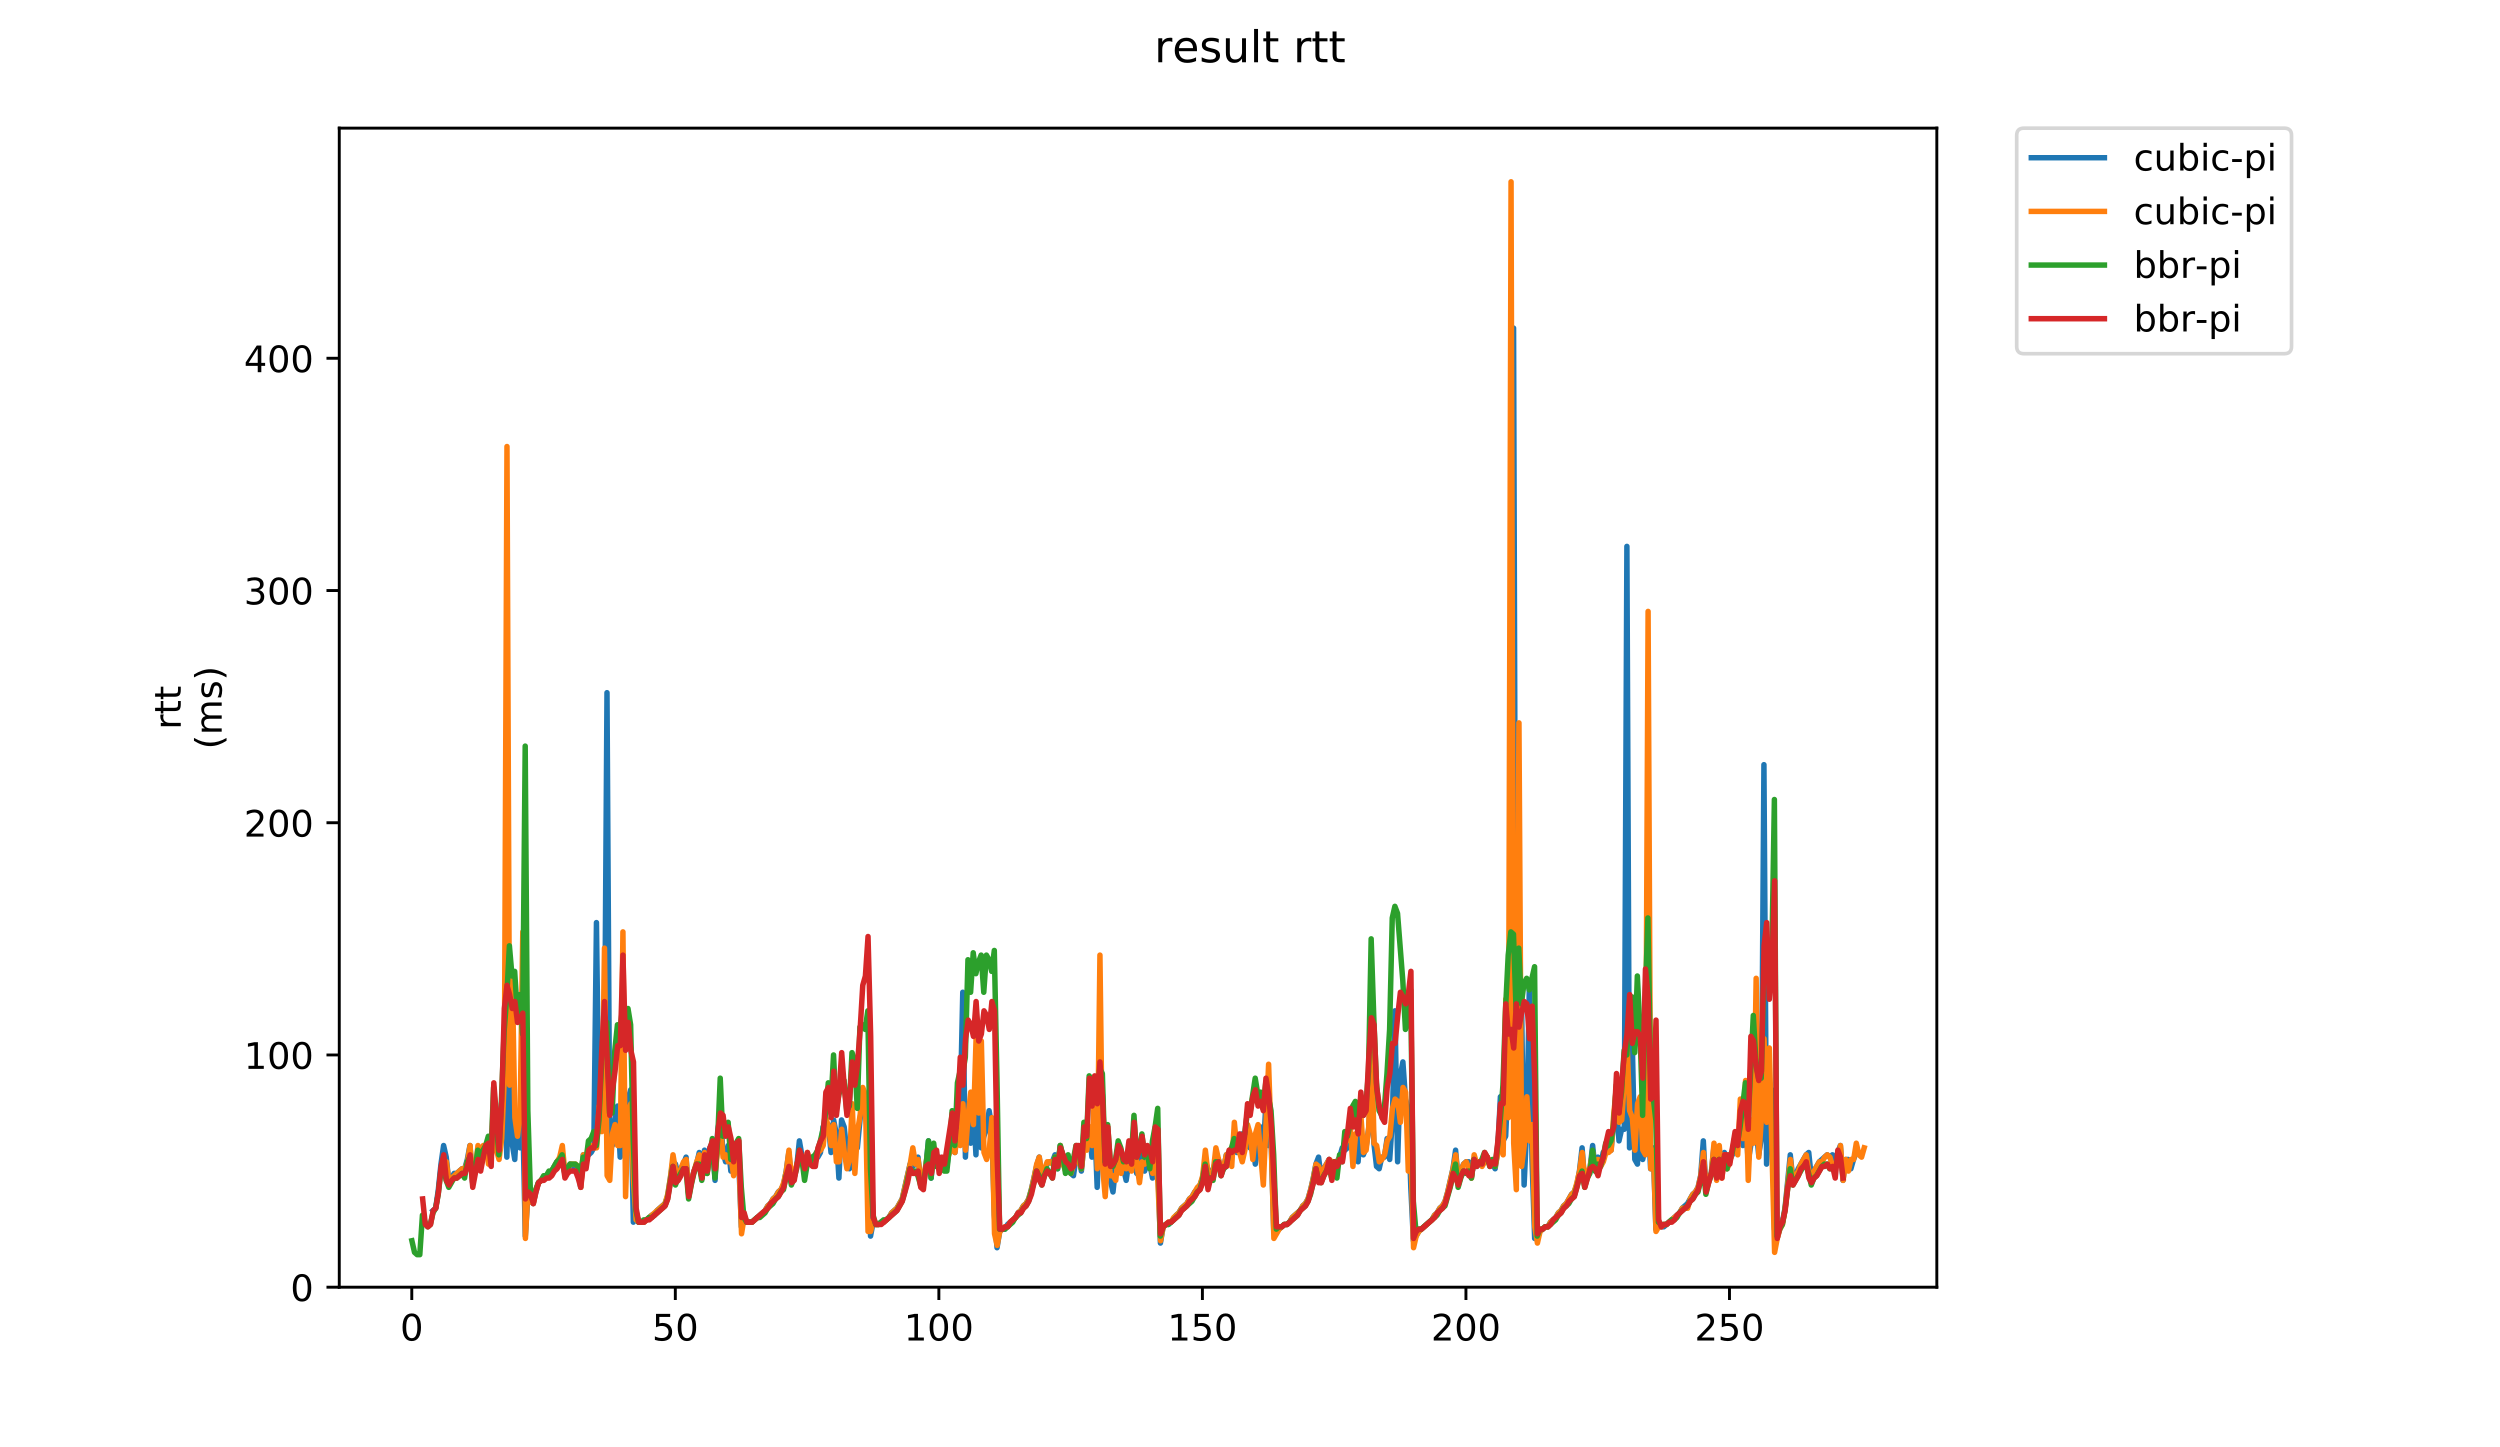 <?xml version="1.0" encoding="utf-8" standalone="no"?>
<!DOCTYPE svg PUBLIC "-//W3C//DTD SVG 1.1//EN"
  "http://www.w3.org/Graphics/SVG/1.1/DTD/svg11.dtd">
<!-- Created with matplotlib (https://matplotlib.org/) -->
<svg height="396pt" version="1.1" viewBox="0 0 684 396" width="684pt" xmlns="http://www.w3.org/2000/svg" xmlns:xlink="http://www.w3.org/1999/xlink">
 <defs>
  <style type="text/css">
*{stroke-linecap:butt;stroke-linejoin:round;}
  </style>
 </defs>
 <g id="figure_1">
  <g id="patch_1">
   <path d="M 0 396 
L 684 396 
L 684 0 
L 0 0 
z
" style="fill:#ffffff;"/>
  </g>
  <g id="axes_1">
   <g id="patch_2">
    <path d="M 92.824 352.174 
L 529.913 352.174 
L 529.913 35.062 
L 92.824 35.062 
z
" style="fill:#ffffff;"/>
   </g>
   <g id="matplotlib.axis_1">
    <g id="xtick_1">
     <g id="line2d_1">
      <defs>
       <path d="M 0 0 
L 0 3.5 
" id="m99f1d171c6" style="stroke:#000000;stroke-width:0.8;"/>
      </defs>
      <g>
       <use style="stroke:#000000;stroke-width:0.8;" x="112.664" xlink:href="#m99f1d171c6" y="352.174"/>
      </g>
     </g>
     <g id="text_1">
      <!-- 0 -->
      <defs>
       <path d="M 31.781 66.406 
Q 24.172 66.406 20.328 58.906 
Q 16.5 51.422 16.5 36.375 
Q 16.5 21.391 20.328 13.891 
Q 24.172 6.391 31.781 6.391 
Q 39.453 6.391 43.281 13.891 
Q 47.125 21.391 47.125 36.375 
Q 47.125 51.422 43.281 58.906 
Q 39.453 66.406 31.781 66.406 
z
M 31.781 74.219 
Q 44.047 74.219 50.516 64.516 
Q 56.984 54.828 56.984 36.375 
Q 56.984 17.969 50.516 8.266 
Q 44.047 -1.422 31.781 -1.422 
Q 19.531 -1.422 13.062 8.266 
Q 6.594 17.969 6.594 36.375 
Q 6.594 54.828 13.062 64.516 
Q 19.531 74.219 31.781 74.219 
z
" id="DejaVuSans-48"/>
      </defs>
      <g transform="translate(109.483 366.773)scale(0.1 -0.1)">
       <use xlink:href="#DejaVuSans-48"/>
      </g>
     </g>
    </g>
    <g id="xtick_2">
     <g id="line2d_2">
      <g>
       <use style="stroke:#000000;stroke-width:0.8;" x="184.768" xlink:href="#m99f1d171c6" y="352.174"/>
      </g>
     </g>
     <g id="text_2">
      <!-- 50 -->
      <defs>
       <path d="M 10.797 72.906 
L 49.516 72.906 
L 49.516 64.594 
L 19.828 64.594 
L 19.828 46.734 
Q 21.969 47.469 24.109 47.828 
Q 26.266 48.188 28.422 48.188 
Q 40.625 48.188 47.75 41.5 
Q 54.891 34.812 54.891 23.391 
Q 54.891 11.625 47.562 5.094 
Q 40.234 -1.422 26.906 -1.422 
Q 22.312 -1.422 17.547 -0.641 
Q 12.797 0.141 7.719 1.703 
L 7.719 11.625 
Q 12.109 9.234 16.797 8.062 
Q 21.484 6.891 26.703 6.891 
Q 35.156 6.891 40.078 11.328 
Q 45.016 15.766 45.016 23.391 
Q 45.016 31 40.078 35.438 
Q 35.156 39.891 26.703 39.891 
Q 22.75 39.891 18.812 39.016 
Q 14.891 38.141 10.797 36.281 
z
" id="DejaVuSans-53"/>
      </defs>
      <g transform="translate(178.406 366.773)scale(0.1 -0.1)">
       <use xlink:href="#DejaVuSans-53"/>
       <use x="63.623" xlink:href="#DejaVuSans-48"/>
      </g>
     </g>
    </g>
    <g id="xtick_3">
     <g id="line2d_3">
      <g>
       <use style="stroke:#000000;stroke-width:0.8;" x="256.873" xlink:href="#m99f1d171c6" y="352.174"/>
      </g>
     </g>
     <g id="text_3">
      <!-- 100 -->
      <defs>
       <path d="M 12.406 8.297 
L 28.516 8.297 
L 28.516 63.922 
L 10.984 60.406 
L 10.984 69.391 
L 28.422 72.906 
L 38.281 72.906 
L 38.281 8.297 
L 54.391 8.297 
L 54.391 0 
L 12.406 0 
z
" id="DejaVuSans-49"/>
      </defs>
      <g transform="translate(247.329 366.773)scale(0.1 -0.1)">
       <use xlink:href="#DejaVuSans-49"/>
       <use x="63.623" xlink:href="#DejaVuSans-48"/>
       <use x="127.246" xlink:href="#DejaVuSans-48"/>
      </g>
     </g>
    </g>
    <g id="xtick_4">
     <g id="line2d_4">
      <g>
       <use style="stroke:#000000;stroke-width:0.8;" x="328.977" xlink:href="#m99f1d171c6" y="352.174"/>
      </g>
     </g>
     <g id="text_4">
      <!-- 150 -->
      <g transform="translate(319.433 366.773)scale(0.1 -0.1)">
       <use xlink:href="#DejaVuSans-49"/>
       <use x="63.623" xlink:href="#DejaVuSans-53"/>
       <use x="127.246" xlink:href="#DejaVuSans-48"/>
      </g>
     </g>
    </g>
    <g id="xtick_5">
     <g id="line2d_5">
      <g>
       <use style="stroke:#000000;stroke-width:0.8;" x="401.081" xlink:href="#m99f1d171c6" y="352.174"/>
      </g>
     </g>
     <g id="text_5">
      <!-- 200 -->
      <defs>
       <path d="M 19.188 8.297 
L 53.609 8.297 
L 53.609 0 
L 7.328 0 
L 7.328 8.297 
Q 12.938 14.109 22.625 23.891 
Q 32.328 33.688 34.812 36.531 
Q 39.547 41.844 41.422 45.531 
Q 43.312 49.219 43.312 52.781 
Q 43.312 58.594 39.234 62.25 
Q 35.156 65.922 28.609 65.922 
Q 23.969 65.922 18.812 64.312 
Q 13.672 62.703 7.812 59.422 
L 7.812 69.391 
Q 13.766 71.781 18.938 73 
Q 24.125 74.219 28.422 74.219 
Q 39.75 74.219 46.484 68.547 
Q 53.219 62.891 53.219 53.422 
Q 53.219 48.922 51.531 44.891 
Q 49.859 40.875 45.406 35.406 
Q 44.188 33.984 37.641 27.219 
Q 31.109 20.453 19.188 8.297 
z
" id="DejaVuSans-50"/>
      </defs>
      <g transform="translate(391.538 366.773)scale(0.1 -0.1)">
       <use xlink:href="#DejaVuSans-50"/>
       <use x="63.623" xlink:href="#DejaVuSans-48"/>
       <use x="127.246" xlink:href="#DejaVuSans-48"/>
      </g>
     </g>
    </g>
    <g id="xtick_6">
     <g id="line2d_6">
      <g>
       <use style="stroke:#000000;stroke-width:0.8;" x="473.186" xlink:href="#m99f1d171c6" y="352.174"/>
      </g>
     </g>
     <g id="text_6">
      <!-- 250 -->
      <g transform="translate(463.642 366.773)scale(0.1 -0.1)">
       <use xlink:href="#DejaVuSans-50"/>
       <use x="63.623" xlink:href="#DejaVuSans-53"/>
       <use x="127.246" xlink:href="#DejaVuSans-48"/>
      </g>
     </g>
    </g>
   </g>
   <g id="matplotlib.axis_2">
    <g id="ytick_1">
     <g id="line2d_7">
      <defs>
       <path d="M 0 0 
L -3.5 0 
" id="ma4095a35af" style="stroke:#000000;stroke-width:0.8;"/>
      </defs>
      <g>
       <use style="stroke:#000000;stroke-width:0.8;" x="92.824" xlink:href="#ma4095a35af" y="352.174"/>
      </g>
     </g>
     <g id="text_7">
      <!-- 0 -->
      <g transform="translate(79.461 355.973)scale(0.1 -0.1)">
       <use xlink:href="#DejaVuSans-48"/>
      </g>
     </g>
    </g>
    <g id="ytick_2">
     <g id="line2d_8">
      <g>
       <use style="stroke:#000000;stroke-width:0.8;" x="92.824" xlink:href="#ma4095a35af" y="288.637"/>
      </g>
     </g>
     <g id="text_8">
      <!-- 100 -->
      <g transform="translate(66.736 292.437)scale(0.1 -0.1)">
       <use xlink:href="#DejaVuSans-49"/>
       <use x="63.623" xlink:href="#DejaVuSans-48"/>
       <use x="127.246" xlink:href="#DejaVuSans-48"/>
      </g>
     </g>
    </g>
    <g id="ytick_3">
     <g id="line2d_9">
      <g>
       <use style="stroke:#000000;stroke-width:0.8;" x="92.824" xlink:href="#ma4095a35af" y="225.101"/>
      </g>
     </g>
     <g id="text_9">
      <!-- 200 -->
      <g transform="translate(66.736 228.9)scale(0.1 -0.1)">
       <use xlink:href="#DejaVuSans-50"/>
       <use x="63.623" xlink:href="#DejaVuSans-48"/>
       <use x="127.246" xlink:href="#DejaVuSans-48"/>
      </g>
     </g>
    </g>
    <g id="ytick_4">
     <g id="line2d_10">
      <g>
       <use style="stroke:#000000;stroke-width:0.8;" x="92.824" xlink:href="#ma4095a35af" y="161.564"/>
      </g>
     </g>
     <g id="text_10">
      <!-- 300 -->
      <defs>
       <path d="M 40.578 39.312 
Q 47.656 37.797 51.625 33 
Q 55.609 28.219 55.609 21.188 
Q 55.609 10.406 48.188 4.484 
Q 40.766 -1.422 27.094 -1.422 
Q 22.516 -1.422 17.656 -0.516 
Q 12.797 0.391 7.625 2.203 
L 7.625 11.719 
Q 11.719 9.328 16.594 8.109 
Q 21.484 6.891 26.812 6.891 
Q 36.078 6.891 40.938 10.547 
Q 45.797 14.203 45.797 21.188 
Q 45.797 27.641 41.281 31.266 
Q 36.766 34.906 28.719 34.906 
L 20.219 34.906 
L 20.219 43.016 
L 29.109 43.016 
Q 36.375 43.016 40.234 45.922 
Q 44.094 48.828 44.094 54.297 
Q 44.094 59.906 40.109 62.906 
Q 36.141 65.922 28.719 65.922 
Q 24.656 65.922 20.016 65.031 
Q 15.375 64.156 9.812 62.312 
L 9.812 71.094 
Q 15.438 72.656 20.344 73.438 
Q 25.25 74.219 29.594 74.219 
Q 40.828 74.219 47.359 69.109 
Q 53.906 64.016 53.906 55.328 
Q 53.906 49.266 50.438 45.094 
Q 46.969 40.922 40.578 39.312 
z
" id="DejaVuSans-51"/>
      </defs>
      <g transform="translate(66.736 165.363)scale(0.1 -0.1)">
       <use xlink:href="#DejaVuSans-51"/>
       <use x="63.623" xlink:href="#DejaVuSans-48"/>
       <use x="127.246" xlink:href="#DejaVuSans-48"/>
      </g>
     </g>
    </g>
    <g id="ytick_5">
     <g id="line2d_11">
      <g>
       <use style="stroke:#000000;stroke-width:0.8;" x="92.824" xlink:href="#ma4095a35af" y="98.027"/>
      </g>
     </g>
     <g id="text_11">
      <!-- 400 -->
      <defs>
       <path d="M 37.797 64.312 
L 12.891 25.391 
L 37.797 25.391 
z
M 35.203 72.906 
L 47.609 72.906 
L 47.609 25.391 
L 58.016 25.391 
L 58.016 17.188 
L 47.609 17.188 
L 47.609 0 
L 37.797 0 
L 37.797 17.188 
L 4.891 17.188 
L 4.891 26.703 
z
" id="DejaVuSans-52"/>
      </defs>
      <g transform="translate(66.736 101.827)scale(0.1 -0.1)">
       <use xlink:href="#DejaVuSans-52"/>
       <use x="63.623" xlink:href="#DejaVuSans-48"/>
       <use x="127.246" xlink:href="#DejaVuSans-48"/>
      </g>
     </g>
    </g>
    <g id="text_12">
     <!-- rtt -->
     <defs>
      <path d="M 41.109 46.297 
Q 39.594 47.172 37.812 47.578 
Q 36.031 48 33.891 48 
Q 26.266 48 22.188 43.047 
Q 18.109 38.094 18.109 28.812 
L 18.109 0 
L 9.078 0 
L 9.078 54.688 
L 18.109 54.688 
L 18.109 46.188 
Q 20.953 51.172 25.484 53.578 
Q 30.031 56 36.531 56 
Q 37.453 56 38.578 55.875 
Q 39.703 55.766 41.062 55.516 
z
" id="DejaVuSans-114"/>
      <path d="M 18.312 70.219 
L 18.312 54.688 
L 36.812 54.688 
L 36.812 47.703 
L 18.312 47.703 
L 18.312 18.016 
Q 18.312 11.328 20.141 9.422 
Q 21.969 7.516 27.594 7.516 
L 36.812 7.516 
L 36.812 0 
L 27.594 0 
Q 17.188 0 13.234 3.875 
Q 9.281 7.766 9.281 18.016 
L 9.281 47.703 
L 2.688 47.703 
L 2.688 54.688 
L 9.281 54.688 
L 9.281 70.219 
z
" id="DejaVuSans-116"/>
     </defs>
     <g transform="translate(49.459 199.594)rotate(-90)scale(0.1 -0.1)">
      <use xlink:href="#DejaVuSans-114"/>
      <use x="41.113" xlink:href="#DejaVuSans-116"/>
      <use x="80.322" xlink:href="#DejaVuSans-116"/>
     </g>
     <!-- (ms) -->
     <defs>
      <path d="M 31 75.875 
Q 24.469 64.656 21.281 53.656 
Q 18.109 42.672 18.109 31.391 
Q 18.109 20.125 21.312 9.062 
Q 24.516 -2 31 -13.188 
L 23.188 -13.188 
Q 15.875 -1.703 12.234 9.375 
Q 8.594 20.453 8.594 31.391 
Q 8.594 42.281 12.203 53.312 
Q 15.828 64.359 23.188 75.875 
z
" id="DejaVuSans-40"/>
      <path d="M 52 44.188 
Q 55.375 50.25 60.062 53.125 
Q 64.75 56 71.094 56 
Q 79.641 56 84.281 50.016 
Q 88.922 44.047 88.922 33.016 
L 88.922 0 
L 79.891 0 
L 79.891 32.719 
Q 79.891 40.578 77.094 44.375 
Q 74.312 48.188 68.609 48.188 
Q 61.625 48.188 57.562 43.547 
Q 53.516 38.922 53.516 30.906 
L 53.516 0 
L 44.484 0 
L 44.484 32.719 
Q 44.484 40.625 41.703 44.406 
Q 38.922 48.188 33.109 48.188 
Q 26.219 48.188 22.156 43.531 
Q 18.109 38.875 18.109 30.906 
L 18.109 0 
L 9.078 0 
L 9.078 54.688 
L 18.109 54.688 
L 18.109 46.188 
Q 21.188 51.219 25.484 53.609 
Q 29.781 56 35.688 56 
Q 41.656 56 45.828 52.969 
Q 50 49.953 52 44.188 
z
" id="DejaVuSans-109"/>
      <path d="M 44.281 53.078 
L 44.281 44.578 
Q 40.484 46.531 36.375 47.5 
Q 32.281 48.484 27.875 48.484 
Q 21.188 48.484 17.844 46.438 
Q 14.5 44.391 14.5 40.281 
Q 14.5 37.156 16.891 35.375 
Q 19.281 33.594 26.516 31.984 
L 29.594 31.297 
Q 39.156 29.25 43.188 25.516 
Q 47.219 21.781 47.219 15.094 
Q 47.219 7.469 41.188 3.016 
Q 35.156 -1.422 24.609 -1.422 
Q 20.219 -1.422 15.453 -0.562 
Q 10.688 0.297 5.422 2 
L 5.422 11.281 
Q 10.406 8.688 15.234 7.391 
Q 20.062 6.109 24.812 6.109 
Q 31.156 6.109 34.562 8.281 
Q 37.984 10.453 37.984 14.406 
Q 37.984 18.062 35.516 20.016 
Q 33.062 21.969 24.703 23.781 
L 21.578 24.516 
Q 13.234 26.266 9.516 29.906 
Q 5.812 33.547 5.812 39.891 
Q 5.812 47.609 11.281 51.797 
Q 16.75 56 26.812 56 
Q 31.781 56 36.172 55.266 
Q 40.578 54.547 44.281 53.078 
z
" id="DejaVuSans-115"/>
      <path d="M 8.016 75.875 
L 15.828 75.875 
Q 23.141 64.359 26.781 53.312 
Q 30.422 42.281 30.422 31.391 
Q 30.422 20.453 26.781 9.375 
Q 23.141 -1.703 15.828 -13.188 
L 8.016 -13.188 
Q 14.5 -2 17.703 9.062 
Q 20.906 20.125 20.906 31.391 
Q 20.906 42.672 17.703 53.656 
Q 14.5 64.656 8.016 75.875 
z
" id="DejaVuSans-41"/>
     </defs>
     <g transform="translate(60.657 204.995)rotate(-90)scale(0.1 -0.1)">
      <use xlink:href="#DejaVuSans-40"/>
      <use x="39.014" xlink:href="#DejaVuSans-109"/>
      <use x="136.426" xlink:href="#DejaVuSans-115"/>
      <use x="188.525" xlink:href="#DejaVuSans-41"/>
     </g>
    </g>
   </g>
   <g id="line2d_12">
    <path clip-path="url(#pd8e4d38bea)" d="M 118.484 331.207 
L 119.205 330.572 
L 119.927 325.489 
L 120.648 318.5 
L 121.369 313.417 
L 122.09 316.594 
L 122.811 323.583 
L 124.253 321.041 
L 124.974 321.041 
L 126.416 319.77 
L 127.137 319.77 
L 127.858 317.229 
L 128.579 313.417 
L 129.3 323.583 
L 130.021 319.77 
L 130.742 316.594 
L 131.463 315.323 
L 132.905 314.052 
L 133.626 311.511 
L 134.347 314.688 
L 135.068 307.063 
L 135.789 314.688 
L 136.511 315.958 
L 137.232 301.98 
L 137.953 298.168 
L 138.674 316.594 
L 139.395 285.461 
L 140.116 312.781 
L 140.837 317.229 
L 141.558 304.522 
L 142.279 314.052 
L 143 303.886 
L 143.721 338.196 
L 144.442 326.759 
L 145.163 328.666 
L 145.884 329.301 
L 146.605 326.124 
L 147.326 323.583 
L 150.931 320.406 
L 152.373 317.864 
L 153.095 317.229 
L 153.816 315.958 
L 154.537 321.041 
L 155.979 318.5 
L 156.7 319.135 
L 158.142 319.135 
L 158.863 324.853 
L 159.584 315.958 
L 160.305 316.594 
L 161.747 315.323 
L 162.468 314.052 
L 163.189 252.422 
L 163.91 309.605 
L 165.352 297.533 
L 166.073 189.52 
L 166.794 308.969 
L 167.515 313.417 
L 168.236 306.428 
L 168.957 302.616 
L 169.678 316.594 
L 170.4 302.616 
L 171.121 305.157 
L 171.842 300.709 
L 172.563 298.168 
L 173.284 334.384 
L 174.005 331.842 
L 174.726 334.384 
L 176.168 334.384 
L 178.331 332.478 
L 179.052 332.478 
L 179.773 331.207 
L 181.936 329.301 
L 182.657 327.395 
L 184.099 317.864 
L 184.82 318.5 
L 185.541 321.677 
L 186.262 319.77 
L 186.984 318.5 
L 187.705 316.594 
L 188.426 326.759 
L 189.147 322.947 
L 189.868 320.406 
L 190.589 318.5 
L 191.31 315.323 
L 192.031 322.312 
L 192.752 314.688 
L 193.473 321.041 
L 194.194 314.052 
L 194.915 312.781 
L 195.636 322.947 
L 196.357 309.605 
L 197.078 304.522 
L 197.799 315.323 
L 198.52 317.864 
L 199.241 313.417 
L 199.962 320.406 
L 200.683 314.052 
L 201.404 316.594 
L 202.125 317.864 
L 202.846 335.655 
L 203.567 332.478 
L 204.289 334.384 
L 205.731 334.384 
L 209.336 331.207 
L 210.057 329.936 
L 210.778 329.301 
L 211.499 328.03 
L 212.22 327.395 
L 212.941 326.124 
L 213.662 325.489 
L 214.383 324.218 
L 215.104 320.406 
L 215.825 315.323 
L 216.546 322.947 
L 217.988 319.135 
L 218.709 312.146 
L 220.151 320.406 
L 220.873 318.5 
L 221.594 318.5 
L 222.315 316.594 
L 223.036 317.229 
L 223.757 316.594 
L 224.478 315.323 
L 225.199 308.334 
L 225.92 307.698 
L 226.641 307.698 
L 227.362 315.323 
L 228.083 306.428 
L 228.804 310.24 
L 229.525 322.312 
L 230.246 306.428 
L 230.967 308.334 
L 231.688 315.323 
L 232.409 319.77 
L 233.13 310.24 
L 234.572 314.052 
L 235.293 306.428 
L 236.014 300.709 
L 236.735 303.251 
L 237.457 311.511 
L 238.178 338.196 
L 238.899 334.384 
L 239.62 335.019 
L 240.341 335.019 
L 241.062 334.384 
L 241.783 334.384 
L 243.225 333.113 
L 243.946 331.842 
L 245.388 330.572 
L 246.83 328.03 
L 248.993 318.5 
L 249.714 319.135 
L 250.435 318.5 
L 251.156 316.594 
L 251.877 322.947 
L 252.598 322.312 
L 253.319 319.135 
L 254.04 312.146 
L 254.762 322.312 
L 255.483 314.688 
L 256.204 319.135 
L 256.925 316.594 
L 257.646 317.229 
L 258.367 318.5 
L 259.088 319.135 
L 259.809 312.781 
L 260.53 308.334 
L 261.251 315.323 
L 261.972 307.063 
L 262.693 304.522 
L 263.414 271.483 
L 264.135 316.594 
L 264.856 301.98 
L 265.577 312.781 
L 266.298 301.98 
L 267.019 315.958 
L 267.74 287.367 
L 268.461 314.052 
L 269.182 310.875 
L 269.903 308.969 
L 270.624 303.886 
L 271.346 308.334 
L 272.067 332.478 
L 272.788 341.373 
L 273.509 336.925 
L 274.23 336.29 
L 274.951 336.29 
L 275.672 335.019 
L 277.835 333.113 
L 278.556 331.842 
L 279.277 331.207 
L 279.998 329.936 
L 280.719 329.301 
L 281.44 328.03 
L 282.161 325.489 
L 283.603 319.135 
L 284.324 316.594 
L 285.045 322.312 
L 286.487 318.5 
L 287.208 317.864 
L 287.93 317.864 
L 288.651 315.958 
L 289.372 319.77 
L 290.093 313.417 
L 290.814 316.594 
L 291.535 318.5 
L 292.256 318.5 
L 292.977 321.041 
L 293.698 321.677 
L 294.419 316.594 
L 295.14 314.052 
L 295.861 320.406 
L 296.582 312.781 
L 297.303 313.417 
L 298.024 308.334 
L 298.745 316.594 
L 299.466 306.428 
L 300.187 324.853 
L 300.908 307.698 
L 301.629 299.439 
L 302.35 320.406 
L 303.071 310.24 
L 303.792 322.947 
L 304.513 326.124 
L 305.235 319.135 
L 305.956 317.864 
L 306.677 315.958 
L 307.398 319.77 
L 308.119 322.947 
L 308.84 317.864 
L 309.561 319.77 
L 310.282 315.958 
L 311.003 321.041 
L 311.724 320.406 
L 312.445 315.958 
L 313.166 320.406 
L 313.887 318.5 
L 314.608 318.5 
L 315.329 322.312 
L 316.05 310.24 
L 316.771 318.5 
L 317.492 340.102 
L 318.213 335.655 
L 318.934 335.019 
L 319.655 335.019 
L 321.097 333.749 
L 321.819 332.478 
L 322.54 331.842 
L 323.261 330.572 
L 324.703 329.301 
L 325.424 328.03 
L 326.145 327.395 
L 326.866 326.124 
L 327.587 325.489 
L 328.308 324.218 
L 329.029 322.312 
L 329.75 317.864 
L 330.471 319.77 
L 331.192 321.041 
L 331.913 320.406 
L 332.634 317.229 
L 333.355 317.229 
L 334.076 319.77 
L 334.797 319.77 
L 335.518 315.958 
L 336.239 317.864 
L 336.96 315.958 
L 337.681 313.417 
L 338.402 315.323 
L 339.124 314.688 
L 339.845 310.24 
L 340.566 314.052 
L 341.287 311.511 
L 342.008 314.052 
L 342.729 312.146 
L 343.45 318.5 
L 344.892 308.334 
L 345.613 315.958 
L 346.334 301.98 
L 347.055 313.417 
L 347.776 311.511 
L 348.497 336.925 
L 349.218 336.29 
L 349.939 336.29 
L 351.381 335.019 
L 352.102 335.019 
L 352.823 334.384 
L 353.544 333.113 
L 355.708 331.207 
L 356.429 329.936 
L 357.15 329.301 
L 357.871 328.03 
L 358.592 325.489 
L 359.313 322.312 
L 360.034 318.5 
L 360.755 316.594 
L 361.476 322.312 
L 362.197 319.77 
L 363.639 317.229 
L 364.36 318.5 
L 365.081 317.864 
L 365.802 317.864 
L 366.523 316.594 
L 367.244 314.052 
L 367.965 314.688 
L 368.686 314.052 
L 369.407 310.24 
L 370.128 311.511 
L 370.849 315.323 
L 371.57 317.864 
L 372.292 308.334 
L 373.013 315.958 
L 373.734 314.052 
L 374.455 308.969 
L 375.176 298.168 
L 375.897 312.781 
L 376.618 319.135 
L 377.339 319.77 
L 378.06 316.594 
L 378.781 316.594 
L 379.502 311.511 
L 380.223 317.229 
L 380.944 306.428 
L 381.665 276.565 
L 382.386 317.864 
L 383.107 294.356 
L 383.828 290.544 
L 384.549 300.709 
L 385.27 303.251 
L 385.991 324.853 
L 386.712 339.467 
L 388.154 336.925 
L 391.76 333.749 
L 392.481 332.478 
L 393.202 331.842 
L 393.923 330.572 
L 394.644 329.936 
L 395.365 328.666 
L 396.086 326.124 
L 397.528 319.77 
L 398.249 314.688 
L 398.97 322.947 
L 399.691 320.406 
L 400.412 318.5 
L 401.133 317.864 
L 401.854 317.864 
L 402.575 322.312 
L 403.296 317.229 
L 404.017 319.135 
L 405.459 317.864 
L 406.181 317.864 
L 406.902 316.594 
L 407.623 318.5 
L 408.344 318.5 
L 409.065 319.77 
L 409.786 314.688 
L 410.507 300.074 
L 411.228 312.146 
L 411.949 310.875 
L 412.67 294.356 
L 413.391 294.356 
L 414.112 89.768 
L 414.833 319.135 
L 416.275 272.753 
L 416.996 324.218 
L 417.717 308.334 
L 418.438 269.576 
L 419.159 317.229 
L 419.88 338.831 
L 420.601 338.831 
L 421.322 336.925 
L 422.764 335.655 
L 423.486 335.655 
L 424.207 334.384 
L 425.649 333.113 
L 426.37 331.842 
L 427.091 331.207 
L 427.812 329.936 
L 428.533 329.301 
L 429.975 326.759 
L 430.696 326.124 
L 431.417 324.218 
L 432.138 320.406 
L 432.859 314.052 
L 433.58 323.583 
L 434.301 321.041 
L 435.022 319.77 
L 435.743 313.417 
L 436.464 320.406 
L 437.185 316.594 
L 437.906 319.135 
L 438.627 315.323 
L 439.348 315.323 
L 440.07 311.511 
L 440.791 314.688 
L 441.512 306.428 
L 442.233 302.616 
L 442.954 312.146 
L 443.675 308.969 
L 444.396 308.969 
L 445.117 149.492 
L 445.838 314.052 
L 446.559 283.555 
L 447.28 317.229 
L 448.001 318.5 
L 448.722 302.616 
L 449.443 317.229 
L 450.164 314.052 
L 450.885 305.157 
L 451.606 319.77 
L 452.327 314.052 
L 453.048 336.29 
L 453.769 334.384 
L 454.49 335.655 
L 455.211 335.655 
L 459.538 331.842 
L 460.259 330.572 
L 461.701 329.301 
L 463.143 326.759 
L 463.864 326.124 
L 464.585 324.853 
L 465.306 321.677 
L 466.027 312.146 
L 466.748 325.489 
L 467.469 322.312 
L 468.19 321.041 
L 468.911 314.052 
L 469.632 320.406 
L 470.353 314.688 
L 471.074 320.406 
L 471.795 315.323 
L 472.516 319.77 
L 473.237 317.229 
L 473.959 315.958 
L 474.68 310.875 
L 475.401 312.146 
L 476.122 309.605 
L 476.843 313.417 
L 477.564 304.522 
L 478.285 317.864 
L 479.727 308.969 
L 480.448 308.334 
L 481.169 315.958 
L 481.89 311.511 
L 482.611 209.217 
L 483.332 318.5 
L 484.053 307.063 
L 484.774 298.168 
L 485.495 336.29 
L 486.216 338.831 
L 486.937 336.29 
L 487.658 334.384 
L 488.379 330.572 
L 489.821 315.958 
L 490.543 322.947 
L 491.264 321.677 
L 491.985 319.77 
L 494.148 315.958 
L 494.869 315.323 
L 495.59 322.312 
L 496.311 320.406 
L 497.753 317.864 
L 499.916 315.958 
L 500.637 316.594 
L 501.358 315.958 
L 502.079 318.5 
L 502.8 315.323 
L 503.521 313.417 
L 504.242 322.947 
L 504.963 317.229 
L 505.684 317.229 
L 506.405 319.77 
L 507.127 317.229 
L 507.848 315.323 
L 507.848 315.323 
" style="fill:none;stroke:#1f77b4;stroke-linecap:square;stroke-width:1.5;"/>
   </g>
   <g id="line2d_13">
    <path clip-path="url(#pd8e4d38bea)" d="M 121.403 318.5 
L 122.124 317.864 
L 122.845 323.583 
L 123.566 322.312 
L 126.451 319.77 
L 127.172 319.77 
L 127.893 317.864 
L 128.614 313.417 
L 129.335 323.583 
L 130.056 319.77 
L 130.777 313.417 
L 131.498 317.229 
L 132.219 313.417 
L 132.94 313.417 
L 133.661 318.5 
L 134.382 316.594 
L 135.103 308.334 
L 135.824 314.688 
L 136.545 317.229 
L 137.266 311.511 
L 137.987 294.991 
L 138.708 122.171 
L 139.429 296.897 
L 140.15 266.4 
L 140.871 305.792 
L 141.592 310.875 
L 142.313 304.522 
L 143.035 254.963 
L 143.756 338.831 
L 144.477 324.853 
L 145.198 328.666 
L 145.919 329.301 
L 146.64 325.489 
L 147.361 323.583 
L 150.966 320.406 
L 153.129 316.594 
L 153.85 313.417 
L 154.571 321.041 
L 156.013 318.5 
L 157.455 318.5 
L 158.176 319.135 
L 158.897 324.853 
L 159.618 315.958 
L 160.34 317.229 
L 161.061 313.417 
L 161.782 313.417 
L 162.503 314.052 
L 163.224 314.052 
L 163.945 302.616 
L 164.666 309.605 
L 165.387 259.411 
L 166.108 321.677 
L 166.829 322.947 
L 167.55 310.24 
L 168.271 307.698 
L 168.992 313.417 
L 169.713 313.417 
L 170.434 254.963 
L 171.155 327.395 
L 171.876 303.886 
L 172.597 301.98 
L 173.318 322.947 
L 174.039 333.749 
L 174.76 334.384 
L 176.202 334.384 
L 181.971 329.301 
L 182.692 326.759 
L 183.413 322.312 
L 184.134 315.958 
L 184.855 320.406 
L 185.576 321.677 
L 187.018 317.864 
L 187.739 317.229 
L 188.46 326.759 
L 189.181 322.947 
L 190.623 317.864 
L 191.344 315.958 
L 192.065 322.312 
L 192.786 315.323 
L 193.508 321.041 
L 194.229 314.688 
L 194.95 314.688 
L 195.671 321.041 
L 196.392 314.052 
L 197.113 308.334 
L 197.834 316.594 
L 198.555 315.958 
L 199.276 317.864 
L 199.997 316.594 
L 200.718 321.677 
L 201.439 319.77 
L 202.16 315.958 
L 202.881 337.561 
L 203.602 333.113 
L 204.323 334.384 
L 205.765 334.384 
L 209.37 331.207 
L 210.091 329.936 
L 210.813 329.301 
L 211.534 328.03 
L 212.255 327.395 
L 212.976 326.124 
L 213.697 325.489 
L 214.418 323.583 
L 215.139 320.406 
L 215.86 314.688 
L 216.581 322.947 
L 217.302 321.041 
L 218.023 318.5 
L 218.744 317.229 
L 219.465 316.594 
L 220.186 318.5 
L 220.907 315.323 
L 221.628 318.5 
L 222.349 316.594 
L 223.07 317.864 
L 223.791 315.323 
L 224.512 314.688 
L 225.233 313.417 
L 225.954 305.792 
L 226.675 308.334 
L 227.397 313.417 
L 228.118 307.698 
L 228.839 317.864 
L 229.56 317.864 
L 230.281 308.969 
L 231.002 315.323 
L 231.723 319.77 
L 232.444 317.229 
L 233.165 301.98 
L 233.886 321.041 
L 234.607 309.605 
L 235.328 305.157 
L 236.049 297.533 
L 236.77 299.439 
L 237.491 336.925 
L 238.212 336.925 
L 238.933 333.749 
L 239.654 335.019 
L 240.375 335.019 
L 241.096 334.384 
L 241.817 334.384 
L 243.259 333.113 
L 243.981 331.842 
L 245.423 330.572 
L 246.865 328.03 
L 249.028 318.5 
L 249.749 314.052 
L 250.47 318.5 
L 251.191 317.229 
L 251.912 322.947 
L 252.633 322.312 
L 253.354 318.5 
L 254.075 314.052 
L 254.796 321.677 
L 255.517 314.052 
L 256.238 317.864 
L 256.959 318.5 
L 257.68 317.864 
L 258.401 318.5 
L 259.122 317.229 
L 259.843 315.323 
L 260.564 312.781 
L 261.286 315.323 
L 262.007 309.605 
L 262.728 313.417 
L 263.449 301.98 
L 264.17 314.688 
L 264.891 305.157 
L 265.612 298.803 
L 266.333 307.698 
L 267.054 284.19 
L 267.775 304.522 
L 268.496 284.825 
L 269.217 315.323 
L 269.938 317.229 
L 270.659 314.688 
L 271.38 305.792 
L 272.101 337.561 
L 272.822 340.738 
L 273.543 336.925 
L 274.985 335.655 
L 275.706 335.655 
L 276.427 334.384 
L 277.87 333.113 
L 278.591 331.842 
L 279.312 331.207 
L 280.033 329.936 
L 280.754 329.301 
L 281.475 328.03 
L 282.196 325.489 
L 282.917 322.312 
L 283.638 318.5 
L 284.359 316.594 
L 285.08 322.312 
L 285.801 319.77 
L 286.522 317.864 
L 287.243 317.864 
L 287.964 318.5 
L 288.685 316.594 
L 289.406 319.135 
L 290.127 313.417 
L 290.848 318.5 
L 291.569 320.406 
L 292.29 318.5 
L 293.011 321.041 
L 293.732 318.5 
L 294.453 314.688 
L 295.175 317.864 
L 295.896 319.77 
L 296.617 312.781 
L 297.338 314.688 
L 298.059 308.334 
L 298.78 313.417 
L 299.501 298.803 
L 300.222 319.77 
L 300.943 261.317 
L 301.664 319.135 
L 302.385 327.395 
L 303.106 315.958 
L 303.827 321.677 
L 304.548 321.677 
L 305.269 322.947 
L 305.99 315.958 
L 306.711 321.041 
L 307.432 317.229 
L 308.153 319.77 
L 308.874 319.135 
L 309.595 320.406 
L 310.316 310.875 
L 311.037 318.5 
L 311.759 323.583 
L 312.48 317.864 
L 313.201 318.5 
L 313.922 317.864 
L 314.643 317.864 
L 315.364 321.041 
L 316.085 315.958 
L 316.806 323.583 
L 317.527 339.467 
L 318.248 335.655 
L 319.69 334.384 
L 320.411 334.384 
L 321.132 333.113 
L 322.574 331.842 
L 323.295 330.572 
L 324.737 329.301 
L 325.458 328.03 
L 326.179 327.395 
L 327.621 324.853 
L 328.343 324.218 
L 329.064 321.677 
L 329.785 314.688 
L 330.506 321.041 
L 331.227 321.041 
L 331.948 320.406 
L 332.669 314.052 
L 333.39 317.229 
L 334.111 319.77 
L 334.832 319.135 
L 335.553 315.958 
L 336.274 315.323 
L 336.995 319.135 
L 337.716 307.063 
L 338.437 314.688 
L 339.158 315.323 
L 339.879 317.864 
L 340.6 314.688 
L 341.321 307.698 
L 342.042 310.24 
L 342.763 317.229 
L 343.484 310.24 
L 344.205 307.698 
L 345.648 324.218 
L 347.09 291.179 
L 347.811 312.781 
L 348.532 338.831 
L 349.974 336.29 
L 351.416 335.019 
L 352.137 335.019 
L 352.858 334.384 
L 353.579 333.113 
L 355.742 331.207 
L 356.463 329.936 
L 357.184 329.301 
L 357.905 328.03 
L 358.626 325.489 
L 359.347 322.312 
L 360.068 318.5 
L 360.789 319.135 
L 361.51 322.312 
L 362.232 319.77 
L 363.674 317.229 
L 364.395 317.864 
L 365.837 317.864 
L 366.558 316.594 
L 367.279 315.958 
L 368 312.781 
L 368.721 311.511 
L 369.442 308.334 
L 370.163 319.135 
L 370.884 310.24 
L 371.605 309.605 
L 372.326 305.157 
L 373.047 315.323 
L 373.768 314.688 
L 374.489 308.334 
L 375.21 281.648 
L 375.931 312.781 
L 376.652 313.417 
L 377.373 317.864 
L 378.094 317.229 
L 378.815 315.958 
L 379.537 312.146 
L 380.258 310.875 
L 380.979 303.251 
L 381.7 300.709 
L 382.421 301.345 
L 383.142 307.063 
L 383.863 297.533 
L 384.584 298.803 
L 385.305 320.406 
L 386.026 315.958 
L 386.747 341.373 
L 387.468 338.196 
L 388.189 336.925 
L 391.794 333.749 
L 392.515 332.478 
L 393.236 331.842 
L 393.957 330.572 
L 394.678 329.936 
L 395.399 328.666 
L 396.121 326.124 
L 397.563 319.77 
L 398.284 315.958 
L 399.005 322.947 
L 399.726 320.406 
L 400.447 318.5 
L 401.168 317.864 
L 401.889 319.77 
L 402.61 322.312 
L 403.331 315.958 
L 404.052 318.5 
L 404.773 317.864 
L 405.494 319.135 
L 406.936 316.594 
L 407.657 317.864 
L 408.378 317.864 
L 409.099 319.135 
L 409.82 315.323 
L 410.541 303.886 
L 411.262 315.958 
L 411.983 273.389 
L 412.705 305.792 
L 413.426 49.739 
L 414.147 312.781 
L 414.868 325.489 
L 415.589 197.78 
L 416.31 319.135 
L 417.031 313.417 
L 417.752 300.074 
L 418.473 312.146 
L 419.194 307.698 
L 419.915 335.655 
L 420.636 340.102 
L 421.357 336.925 
L 422.799 335.655 
L 423.52 335.655 
L 424.241 334.384 
L 425.683 333.113 
L 426.404 331.842 
L 427.125 331.207 
L 427.846 329.936 
L 428.567 329.301 
L 430.01 326.759 
L 430.731 326.124 
L 431.452 323.583 
L 432.173 320.406 
L 432.894 315.323 
L 433.615 323.583 
L 434.336 321.041 
L 435.057 319.135 
L 435.778 315.323 
L 436.499 319.77 
L 437.22 317.229 
L 437.941 319.135 
L 438.662 317.864 
L 439.383 315.323 
L 440.104 315.323 
L 440.825 314.688 
L 441.546 304.522 
L 442.267 297.533 
L 442.988 307.063 
L 443.709 306.428 
L 445.151 284.825 
L 445.872 303.886 
L 446.594 305.792 
L 447.315 314.688 
L 448.036 301.98 
L 448.757 300.074 
L 449.478 314.688 
L 450.199 315.958 
L 450.92 167.282 
L 451.641 319.77 
L 452.362 314.688 
L 453.083 336.925 
L 453.804 335.655 
L 454.525 335.655 
L 455.246 335.019 
L 455.967 335.019 
L 459.572 331.842 
L 460.293 330.572 
L 461.735 330.572 
L 462.456 328.03 
L 463.178 326.759 
L 463.899 326.124 
L 464.62 324.853 
L 465.341 321.677 
L 466.062 315.323 
L 466.783 325.489 
L 467.504 322.312 
L 468.225 321.041 
L 468.946 312.781 
L 469.667 322.947 
L 470.388 313.417 
L 471.109 322.312 
L 471.83 315.958 
L 472.551 319.77 
L 473.272 317.864 
L 473.993 314.688 
L 474.714 310.875 
L 475.435 315.958 
L 476.156 300.709 
L 476.877 311.511 
L 477.598 295.627 
L 478.319 322.947 
L 479.04 306.428 
L 479.761 312.781 
L 480.483 267.67 
L 481.204 316.594 
L 481.925 305.792 
L 482.646 284.19 
L 483.367 307.063 
L 484.088 286.731 
L 485.53 342.644 
L 486.251 338.831 
L 486.972 336.29 
L 487.693 335.019 
L 488.414 330.572 
L 489.856 317.229 
L 490.577 323.583 
L 491.298 321.677 
L 492.019 320.406 
L 492.74 318.5 
L 494.182 315.958 
L 494.903 320.406 
L 495.624 322.312 
L 496.345 320.406 
L 497.788 317.864 
L 498.509 317.864 
L 499.23 316.594 
L 499.951 315.958 
L 500.672 316.594 
L 501.393 319.135 
L 502.114 319.77 
L 502.835 317.864 
L 503.556 313.417 
L 504.277 322.947 
L 504.998 317.229 
L 505.719 320.406 
L 506.44 317.229 
L 507.161 317.229 
L 507.882 312.781 
L 508.603 315.958 
L 509.324 316.594 
L 510.045 314.052 
L 510.045 314.052 
" style="fill:none;stroke:#ff7f0e;stroke-linecap:square;stroke-width:1.5;"/>
   </g>
   <g id="line2d_14">
    <path clip-path="url(#pd8e4d38bea)" d="M 112.692 339.467 
L 113.413 342.644 
L 114.134 343.279 
L 114.855 343.279 
L 115.576 332.478 
L 116.297 334.384 
L 117.018 335.655 
L 117.739 335.019 
L 118.46 331.842 
L 119.181 330.572 
L 119.902 326.759 
L 120.623 320.406 
L 121.344 319.135 
L 122.065 322.947 
L 122.786 324.853 
L 124.228 322.312 
L 124.949 322.312 
L 126.391 321.041 
L 127.112 322.312 
L 127.833 317.864 
L 128.555 316.594 
L 129.276 321.677 
L 129.997 319.77 
L 130.718 314.688 
L 131.439 317.864 
L 132.16 314.688 
L 132.881 313.417 
L 133.602 310.875 
L 134.323 315.958 
L 135.044 297.533 
L 136.486 315.958 
L 137.207 300.709 
L 137.928 282.284 
L 138.649 272.753 
L 139.37 258.775 
L 140.091 267.035 
L 140.812 265.764 
L 141.533 277.201 
L 142.254 272.118 
L 142.975 282.919 
L 143.696 204.134 
L 144.417 303.886 
L 145.139 326.759 
L 145.86 328.666 
L 146.581 325.489 
L 147.302 323.583 
L 148.023 322.947 
L 148.744 321.677 
L 149.465 321.677 
L 150.186 320.406 
L 150.907 320.406 
L 152.349 317.864 
L 153.07 317.229 
L 153.791 315.958 
L 154.512 321.041 
L 155.954 318.5 
L 157.396 318.5 
L 158.117 319.135 
L 158.838 320.406 
L 159.559 316.594 
L 160.28 317.864 
L 161.001 312.146 
L 161.722 311.511 
L 162.444 309.605 
L 163.165 313.417 
L 163.886 306.428 
L 164.607 290.544 
L 165.328 279.107 
L 166.049 279.742 
L 166.77 304.522 
L 167.491 304.522 
L 168.212 287.367 
L 168.933 280.378 
L 169.654 281.648 
L 170.375 275.295 
L 171.096 279.742 
L 171.817 275.93 
L 172.538 280.378 
L 173.259 312.146 
L 173.98 331.207 
L 174.701 334.384 
L 175.422 334.384 
L 176.143 333.749 
L 176.864 333.749 
L 177.585 333.113 
L 178.306 333.113 
L 181.912 329.936 
L 182.633 328.03 
L 184.075 319.135 
L 184.796 324.218 
L 185.517 322.312 
L 186.959 319.77 
L 187.68 319.77 
L 188.401 328.03 
L 189.122 324.218 
L 189.843 321.041 
L 190.564 318.5 
L 191.285 318.5 
L 192.006 322.947 
L 192.727 317.864 
L 193.448 321.041 
L 194.89 311.511 
L 195.612 322.312 
L 196.333 312.146 
L 197.054 294.991 
L 197.775 310.875 
L 198.496 308.334 
L 199.217 307.063 
L 199.938 317.229 
L 200.659 315.323 
L 201.38 312.781 
L 202.101 311.511 
L 202.822 324.853 
L 203.543 333.113 
L 204.264 334.384 
L 205.706 334.384 
L 207.148 333.113 
L 207.869 333.113 
L 209.311 331.842 
L 210.032 330.572 
L 211.474 329.301 
L 212.195 328.03 
L 212.917 327.395 
L 213.638 326.124 
L 214.359 325.489 
L 215.08 321.677 
L 215.801 320.406 
L 216.522 324.218 
L 217.243 322.312 
L 217.964 319.77 
L 218.685 314.688 
L 219.406 317.229 
L 220.127 322.947 
L 220.848 318.5 
L 221.569 318.5 
L 222.29 316.594 
L 223.011 315.958 
L 223.732 314.688 
L 224.453 312.146 
L 225.174 308.969 
L 225.895 304.522 
L 226.616 296.262 
L 227.337 301.98 
L 228.058 288.637 
L 228.779 303.886 
L 229.501 299.439 
L 230.943 295.627 
L 231.664 303.886 
L 232.385 302.616 
L 233.106 288.002 
L 233.827 289.908 
L 234.548 303.251 
L 235.269 281.013 
L 235.99 280.378 
L 236.711 281.648 
L 237.432 276.565 
L 238.153 319.77 
L 238.874 332.478 
L 239.595 335.019 
L 240.316 335.019 
L 241.758 333.749 
L 242.479 333.749 
L 245.363 331.207 
L 246.806 328.666 
L 247.527 326.124 
L 248.969 319.77 
L 249.69 320.406 
L 250.411 320.406 
L 251.132 321.677 
L 251.853 324.218 
L 252.574 324.218 
L 253.295 319.77 
L 254.016 312.146 
L 254.737 322.312 
L 255.458 312.781 
L 256.179 319.135 
L 256.9 317.864 
L 257.621 317.229 
L 258.342 320.406 
L 259.063 320.406 
L 259.784 313.417 
L 260.505 303.886 
L 261.226 313.417 
L 261.947 296.262 
L 262.668 293.085 
L 263.39 293.72 
L 264.111 289.273 
L 264.832 262.587 
L 265.553 271.483 
L 266.274 260.681 
L 266.995 266.4 
L 267.716 263.223 
L 268.437 261.317 
L 269.158 271.483 
L 269.879 261.317 
L 270.6 262.587 
L 271.321 265.764 
L 272.042 260.046 
L 272.763 294.991 
L 273.484 336.29 
L 274.926 336.29 
L 277.089 334.384 
L 277.81 333.113 
L 279.252 331.842 
L 279.974 330.572 
L 280.695 329.936 
L 281.416 328.666 
L 282.858 323.583 
L 283.579 320.406 
L 284.3 321.677 
L 285.021 324.218 
L 285.742 321.677 
L 286.463 319.77 
L 287.905 322.312 
L 288.626 316.594 
L 289.347 319.77 
L 290.068 313.417 
L 290.789 315.958 
L 291.51 321.041 
L 292.231 315.958 
L 292.952 321.041 
L 294.394 313.417 
L 295.115 314.052 
L 295.836 319.77 
L 296.557 307.063 
L 297.279 311.511 
L 298 294.356 
L 298.721 295.627 
L 299.442 295.627 
L 300.163 300.709 
L 300.884 292.45 
L 301.605 293.72 
L 302.326 317.864 
L 303.047 307.698 
L 303.768 317.864 
L 304.489 319.135 
L 305.21 317.229 
L 305.931 312.146 
L 306.652 314.052 
L 307.373 317.864 
L 308.094 317.229 
L 308.815 315.323 
L 309.536 316.594 
L 310.257 305.157 
L 310.978 316.594 
L 311.699 314.688 
L 312.42 310.24 
L 313.141 316.594 
L 313.863 314.688 
L 314.584 319.77 
L 315.305 312.146 
L 316.026 308.334 
L 316.747 303.251 
L 317.468 338.196 
L 318.189 335.655 
L 318.91 335.019 
L 319.631 335.019 
L 322.515 332.478 
L 323.236 331.207 
L 326.12 328.666 
L 327.562 326.124 
L 328.283 325.489 
L 329.004 322.947 
L 329.725 318.5 
L 330.447 322.947 
L 331.168 322.312 
L 331.889 322.947 
L 332.61 317.864 
L 333.331 317.864 
L 334.052 321.677 
L 334.773 319.77 
L 335.494 319.135 
L 336.215 315.323 
L 336.936 314.052 
L 337.657 311.511 
L 338.378 314.052 
L 339.099 314.052 
L 339.82 310.875 
L 340.541 310.24 
L 341.262 304.522 
L 341.983 304.522 
L 343.425 294.991 
L 344.146 299.439 
L 344.867 298.803 
L 345.588 303.251 
L 346.309 296.262 
L 347.752 303.886 
L 348.473 315.958 
L 349.194 336.29 
L 349.915 335.655 
L 350.636 335.655 
L 351.357 335.019 
L 352.078 335.019 
L 354.962 332.478 
L 355.683 331.207 
L 357.125 329.936 
L 357.846 328.666 
L 358.567 326.759 
L 359.288 323.583 
L 360.009 319.77 
L 360.73 322.947 
L 361.451 323.583 
L 362.172 321.677 
L 363.614 319.135 
L 364.336 322.312 
L 365.057 317.864 
L 365.778 322.312 
L 366.499 315.958 
L 367.22 317.864 
L 367.941 309.605 
L 368.662 310.875 
L 369.383 307.698 
L 370.104 302.616 
L 370.825 301.345 
L 371.546 309.605 
L 372.267 300.709 
L 372.988 305.157 
L 373.709 302.616 
L 374.43 293.085 
L 375.151 256.869 
L 375.872 278.472 
L 376.593 296.262 
L 377.314 303.886 
L 378.035 305.157 
L 378.756 303.251 
L 379.477 293.72 
L 380.198 281.648 
L 380.92 251.151 
L 381.641 247.974 
L 382.362 249.88 
L 383.804 268.306 
L 384.525 281.648 
L 385.246 277.836 
L 385.967 270.847 
L 386.688 328.666 
L 387.409 336.925 
L 388.13 336.29 
L 388.851 336.29 
L 393.177 332.478 
L 393.898 331.207 
L 395.34 329.936 
L 396.782 324.853 
L 398.225 318.5 
L 398.946 324.853 
L 399.667 322.312 
L 400.388 320.406 
L 401.109 321.041 
L 401.83 320.406 
L 402.551 322.312 
L 403.272 317.229 
L 403.993 318.5 
L 404.714 318.5 
L 405.435 317.229 
L 406.156 315.323 
L 406.877 316.594 
L 407.598 319.135 
L 408.319 317.229 
L 409.04 319.135 
L 409.761 313.417 
L 410.482 306.428 
L 411.203 296.897 
L 411.924 275.93 
L 412.645 261.317 
L 413.366 254.963 
L 414.087 255.598 
L 414.809 276.565 
L 415.53 259.411 
L 416.251 274.659 
L 416.972 268.941 
L 417.693 267.67 
L 418.414 270.847 
L 419.856 264.494 
L 420.577 338.196 
L 421.298 336.29 
L 422.019 336.29 
L 422.74 335.655 
L 423.461 335.655 
L 425.624 333.749 
L 426.345 332.478 
L 427.066 331.842 
L 427.787 330.572 
L 429.229 329.301 
L 429.95 328.03 
L 430.671 327.395 
L 432.114 322.312 
L 432.835 320.406 
L 433.556 324.853 
L 434.277 322.312 
L 434.998 321.041 
L 435.719 314.688 
L 436.44 320.406 
L 437.161 318.5 
L 437.882 319.135 
L 438.603 316.594 
L 439.324 312.781 
L 440.045 313.417 
L 440.766 312.146 
L 441.487 307.698 
L 442.208 296.897 
L 442.929 303.886 
L 443.65 298.803 
L 444.371 287.367 
L 445.092 288.637 
L 445.813 275.295 
L 446.534 272.753 
L 447.255 288.002 
L 447.976 267.035 
L 448.698 281.648 
L 449.419 305.157 
L 450.14 273.389 
L 450.861 251.151 
L 451.582 292.45 
L 452.303 300.074 
L 453.024 306.428 
L 453.745 334.384 
L 454.466 335.019 
L 455.908 335.019 
L 457.35 333.749 
L 458.071 333.749 
L 458.792 333.113 
L 459.513 331.842 
L 461.676 329.936 
L 462.397 328.666 
L 463.118 328.03 
L 463.839 326.759 
L 464.56 326.124 
L 465.282 322.947 
L 466.003 319.135 
L 466.724 326.759 
L 467.445 323.583 
L 468.166 321.677 
L 468.887 317.229 
L 469.608 320.406 
L 470.329 317.229 
L 471.05 320.406 
L 471.771 316.594 
L 472.492 319.77 
L 473.213 315.958 
L 473.934 315.323 
L 474.655 311.511 
L 475.376 312.781 
L 476.097 308.334 
L 477.539 296.262 
L 478.26 307.698 
L 479.702 277.836 
L 480.423 290.544 
L 481.144 294.991 
L 481.865 294.991 
L 482.587 267.67 
L 483.308 264.494 
L 484.029 261.952 
L 484.75 262.587 
L 485.471 218.747 
L 486.192 338.196 
L 486.913 336.29 
L 487.634 335.019 
L 488.355 331.207 
L 489.797 319.77 
L 490.518 324.218 
L 493.402 319.135 
L 494.123 318.5 
L 494.844 321.041 
L 495.565 324.218 
L 496.286 322.312 
L 497.007 321.677 
L 498.449 319.135 
L 499.171 318.5 
L 499.892 318.5 
L 500.613 319.77 
L 501.334 319.77 
L 501.334 319.77 
" style="fill:none;stroke:#2ca02c;stroke-linecap:square;stroke-width:1.5;"/>
   </g>
   <g id="line2d_15">
    <path clip-path="url(#pd8e4d38bea)" d="M 115.638 328.03 
L 116.359 335.019 
L 117.08 335.655 
L 117.801 335.019 
L 118.522 331.207 
L 119.243 330.572 
L 119.964 326.124 
L 120.685 319.135 
L 121.406 315.958 
L 122.127 322.947 
L 122.848 324.218 
L 123.569 322.947 
L 124.29 322.312 
L 125.011 322.312 
L 126.453 321.041 
L 127.174 321.041 
L 127.895 319.135 
L 128.617 315.958 
L 129.338 324.853 
L 130.78 317.229 
L 131.501 320.406 
L 132.222 316.594 
L 132.943 313.417 
L 133.664 312.781 
L 134.385 319.135 
L 135.106 296.262 
L 136.548 314.688 
L 137.269 301.345 
L 137.99 275.93 
L 138.711 269.576 
L 139.432 272.118 
L 140.153 275.93 
L 140.874 274.024 
L 141.595 279.742 
L 142.316 279.107 
L 143.037 277.201 
L 143.758 328.03 
L 144.479 326.124 
L 145.201 326.759 
L 145.922 329.301 
L 146.643 326.124 
L 147.364 323.583 
L 148.085 322.947 
L 148.806 322.947 
L 149.527 322.312 
L 150.248 322.312 
L 150.969 321.677 
L 151.69 320.406 
L 152.411 319.77 
L 153.853 317.229 
L 154.574 322.312 
L 155.295 321.041 
L 156.016 320.406 
L 157.458 320.406 
L 158.179 322.312 
L 158.9 324.853 
L 159.621 318.5 
L 160.342 319.77 
L 161.063 314.688 
L 161.785 314.052 
L 162.506 314.052 
L 163.227 310.875 
L 163.948 302.616 
L 164.669 286.731 
L 165.39 274.024 
L 166.832 305.157 
L 167.553 298.168 
L 168.274 293.085 
L 168.995 286.096 
L 169.716 286.096 
L 170.437 261.317 
L 171.158 287.367 
L 171.879 279.742 
L 172.6 287.367 
L 173.321 290.544 
L 174.042 330.572 
L 174.763 334.384 
L 176.205 334.384 
L 176.926 333.749 
L 177.647 333.749 
L 181.974 329.936 
L 182.695 328.03 
L 184.137 319.135 
L 184.858 323.583 
L 185.579 322.947 
L 186.3 321.677 
L 187.021 319.77 
L 187.742 319.77 
L 188.463 327.395 
L 189.184 323.583 
L 189.905 320.406 
L 190.626 318.5 
L 191.347 319.135 
L 192.068 322.312 
L 192.789 315.958 
L 193.51 320.406 
L 194.231 314.052 
L 194.952 312.146 
L 195.674 319.77 
L 196.395 309.605 
L 197.116 304.522 
L 197.837 305.157 
L 198.558 310.875 
L 199.279 308.334 
L 200 311.511 
L 200.721 317.864 
L 201.442 312.781 
L 202.163 312.146 
L 202.884 333.113 
L 203.605 331.842 
L 204.326 334.384 
L 205.768 334.384 
L 210.094 330.572 
L 210.815 329.301 
L 212.979 327.395 
L 214.421 324.853 
L 215.142 321.677 
L 215.863 319.135 
L 216.584 323.583 
L 217.305 322.947 
L 218.747 314.688 
L 219.468 316.594 
L 220.189 319.77 
L 220.91 315.323 
L 221.631 318.5 
L 222.352 319.135 
L 223.073 319.135 
L 223.794 314.052 
L 224.515 312.146 
L 225.236 310.875 
L 225.957 298.803 
L 226.678 297.533 
L 227.399 305.792 
L 228.12 293.085 
L 228.841 305.157 
L 229.563 298.803 
L 230.284 288.002 
L 231.005 297.533 
L 231.726 305.157 
L 232.447 300.709 
L 233.168 290.544 
L 233.889 296.897 
L 234.61 291.179 
L 235.331 281.648 
L 236.052 269.576 
L 236.773 267.035 
L 237.494 256.234 
L 238.215 283.555 
L 238.936 333.113 
L 239.657 335.019 
L 241.099 335.019 
L 245.425 331.207 
L 246.868 328.666 
L 248.31 323.583 
L 249.031 319.77 
L 249.752 321.041 
L 250.473 321.041 
L 251.194 320.406 
L 251.915 324.853 
L 252.636 325.489 
L 253.357 319.135 
L 254.078 318.5 
L 254.799 321.041 
L 255.52 315.323 
L 256.241 314.688 
L 256.962 321.041 
L 257.683 316.594 
L 258.404 318.5 
L 260.567 304.522 
L 261.288 312.146 
L 262.009 303.886 
L 262.73 289.273 
L 263.452 296.897 
L 264.173 284.19 
L 264.894 279.107 
L 265.615 280.378 
L 266.336 283.555 
L 267.057 274.024 
L 267.778 284.825 
L 268.499 282.919 
L 269.22 276.565 
L 269.941 277.836 
L 270.662 281.648 
L 271.383 274.024 
L 272.104 276.565 
L 272.825 317.229 
L 273.546 336.29 
L 274.267 336.29 
L 274.988 335.655 
L 275.709 335.655 
L 276.43 334.384 
L 277.872 333.113 
L 278.593 331.842 
L 279.314 331.842 
L 280.036 330.572 
L 280.757 329.936 
L 281.478 328.666 
L 282.199 326.759 
L 283.641 320.406 
L 284.362 322.947 
L 285.083 324.218 
L 285.804 321.677 
L 286.525 320.406 
L 287.246 321.041 
L 287.967 322.312 
L 288.688 317.229 
L 289.409 319.135 
L 290.13 314.052 
L 291.572 317.864 
L 292.293 318.5 
L 293.014 319.77 
L 293.735 319.135 
L 294.456 313.417 
L 295.177 313.417 
L 295.898 319.135 
L 296.62 308.334 
L 297.341 310.875 
L 298.062 294.991 
L 298.783 302.616 
L 299.504 294.356 
L 300.225 301.98 
L 300.946 290.544 
L 301.667 300.709 
L 302.388 318.5 
L 303.109 308.334 
L 303.83 319.135 
L 304.551 318.5 
L 305.272 317.229 
L 305.993 313.417 
L 306.714 314.688 
L 307.435 317.229 
L 308.156 317.864 
L 308.877 312.146 
L 309.598 318.5 
L 310.319 307.063 
L 311.04 316.594 
L 311.761 314.688 
L 312.482 310.875 
L 313.203 315.958 
L 313.925 313.417 
L 314.646 314.688 
L 315.367 317.864 
L 316.088 308.334 
L 316.809 308.969 
L 317.53 337.561 
L 318.251 335.655 
L 319.693 334.384 
L 320.414 334.384 
L 322.577 332.478 
L 323.298 331.207 
L 324.74 329.936 
L 325.461 328.666 
L 326.903 327.395 
L 327.624 326.124 
L 328.345 325.489 
L 329.066 323.583 
L 329.787 319.135 
L 330.509 325.489 
L 331.23 322.312 
L 331.951 322.312 
L 332.672 318.5 
L 333.393 317.864 
L 334.114 321.677 
L 334.835 319.135 
L 335.556 319.135 
L 336.277 314.688 
L 336.998 315.323 
L 337.719 314.688 
L 338.44 314.688 
L 339.161 310.24 
L 339.882 315.323 
L 340.603 310.24 
L 341.324 301.98 
L 342.045 305.157 
L 342.766 300.074 
L 343.487 298.168 
L 344.208 302.616 
L 344.929 301.345 
L 345.65 303.886 
L 346.371 294.991 
L 347.093 299.439 
L 347.814 307.698 
L 348.535 322.947 
L 349.256 335.655 
L 350.698 335.655 
L 351.419 335.019 
L 352.14 335.019 
L 355.024 332.478 
L 355.745 331.207 
L 357.187 329.936 
L 357.908 328.666 
L 359.35 323.583 
L 360.071 319.77 
L 360.792 323.583 
L 361.513 323.583 
L 362.234 321.677 
L 362.955 320.406 
L 363.676 317.229 
L 364.398 322.947 
L 365.119 317.864 
L 365.84 319.135 
L 366.561 317.229 
L 367.282 317.864 
L 368.003 312.781 
L 368.724 309.605 
L 369.445 303.251 
L 370.166 308.334 
L 370.887 306.428 
L 371.608 310.24 
L 372.329 298.803 
L 373.05 305.157 
L 373.771 303.886 
L 374.492 289.273 
L 375.213 278.472 
L 375.934 280.378 
L 376.655 297.533 
L 377.376 302.616 
L 378.097 305.792 
L 378.818 307.063 
L 379.539 297.533 
L 380.26 293.72 
L 380.982 285.461 
L 381.703 285.461 
L 382.424 277.836 
L 383.145 271.483 
L 383.866 272.753 
L 384.587 274.659 
L 385.308 272.118 
L 386.029 265.764 
L 386.75 338.831 
L 387.471 336.925 
L 388.192 336.29 
L 388.913 336.29 
L 392.518 333.113 
L 393.239 331.842 
L 394.681 330.572 
L 395.402 329.301 
L 396.844 324.218 
L 397.565 321.041 
L 398.287 322.312 
L 399.008 324.218 
L 399.729 321.677 
L 400.45 320.406 
L 401.171 320.406 
L 401.892 321.677 
L 402.613 321.677 
L 403.334 317.229 
L 404.055 319.135 
L 404.776 317.864 
L 405.497 318.5 
L 406.218 315.323 
L 406.939 316.594 
L 407.66 319.135 
L 408.381 317.864 
L 409.102 318.5 
L 409.823 312.146 
L 410.544 301.98 
L 411.265 301.98 
L 411.986 274.659 
L 412.707 282.919 
L 413.428 281.648 
L 414.149 286.731 
L 414.871 274.659 
L 415.592 281.013 
L 416.313 277.201 
L 417.034 274.024 
L 417.755 274.659 
L 418.476 284.19 
L 419.197 275.295 
L 419.918 296.262 
L 420.639 337.561 
L 421.36 336.29 
L 422.081 336.29 
L 422.802 335.655 
L 423.523 335.655 
L 424.244 335.019 
L 424.965 333.749 
L 427.128 331.842 
L 427.849 330.572 
L 428.57 329.936 
L 429.291 328.666 
L 430.733 327.395 
L 431.455 324.853 
L 432.176 321.677 
L 432.897 321.041 
L 433.618 324.853 
L 435.06 319.77 
L 435.781 319.135 
L 436.502 319.77 
L 437.223 321.677 
L 437.944 318.5 
L 438.665 316.594 
L 439.386 312.781 
L 440.107 309.605 
L 440.828 310.24 
L 441.549 308.334 
L 442.27 293.72 
L 442.991 304.522 
L 444.433 288.002 
L 445.154 282.919 
L 445.875 272.118 
L 446.596 285.461 
L 447.317 282.284 
L 448.038 282.284 
L 448.76 283.555 
L 449.481 294.991 
L 450.202 265.129 
L 450.923 272.753 
L 451.644 300.709 
L 452.365 300.074 
L 453.086 279.107 
L 453.807 333.749 
L 454.528 335.655 
L 455.249 335.019 
L 455.97 335.019 
L 456.691 334.384 
L 457.412 334.384 
L 458.133 333.749 
L 458.854 332.478 
L 461.738 329.936 
L 462.459 328.666 
L 463.18 328.03 
L 464.622 325.489 
L 465.344 322.312 
L 466.065 317.864 
L 466.786 326.124 
L 468.228 321.041 
L 468.949 317.229 
L 469.67 322.312 
L 470.391 317.229 
L 471.112 322.312 
L 471.833 315.958 
L 472.554 315.958 
L 473.275 318.5 
L 474.717 309.605 
L 475.438 313.417 
L 476.159 303.886 
L 476.88 301.345 
L 477.601 301.98 
L 478.322 308.969 
L 479.043 283.555 
L 479.764 284.825 
L 480.485 291.814 
L 481.206 295.627 
L 481.928 293.085 
L 482.649 258.775 
L 483.37 252.422 
L 484.091 273.389 
L 484.812 265.129 
L 485.533 240.985 
L 486.254 338.831 
L 486.975 335.655 
L 487.696 334.384 
L 488.417 331.207 
L 489.138 324.853 
L 489.859 321.677 
L 490.58 324.218 
L 492.022 321.677 
L 492.743 319.77 
L 493.464 319.135 
L 494.185 317.864 
L 494.906 322.312 
L 495.627 323.583 
L 496.348 322.312 
L 497.069 321.677 
L 498.511 319.135 
L 499.233 319.135 
L 499.954 318.5 
L 500.675 319.77 
L 501.396 319.135 
L 502.117 322.312 
L 502.838 314.688 
L 503.559 316.594 
L 504.28 322.312 
L 504.28 322.312 
" style="fill:none;stroke:#d62728;stroke-linecap:square;stroke-width:1.5;"/>
   </g>
   <g id="patch_3">
    <path d="M 92.824 352.174 
L 92.824 35.062 
" style="fill:none;stroke:#000000;stroke-linecap:square;stroke-linejoin:miter;stroke-width:0.8;"/>
   </g>
   <g id="patch_4">
    <path d="M 529.913 352.174 
L 529.913 35.062 
" style="fill:none;stroke:#000000;stroke-linecap:square;stroke-linejoin:miter;stroke-width:0.8;"/>
   </g>
   <g id="patch_5">
    <path d="M 92.824 352.174 
L 529.913 352.174 
" style="fill:none;stroke:#000000;stroke-linecap:square;stroke-linejoin:miter;stroke-width:0.8;"/>
   </g>
   <g id="patch_6">
    <path d="M 92.824 35.062 
L 529.913 35.062 
" style="fill:none;stroke:#000000;stroke-linecap:square;stroke-linejoin:miter;stroke-width:0.8;"/>
   </g>
   <g id="legend_1">
    <g id="patch_7">
     <path d="M 553.767 96.775 
L 624.963 96.775 
Q 626.963 96.775 626.963 94.775 
L 626.963 37.062 
Q 626.963 35.062 624.963 35.062 
L 553.767 35.062 
Q 551.767 35.062 551.767 37.062 
L 551.767 94.775 
Q 551.767 96.775 553.767 96.775 
z
" style="fill:#ffffff;opacity:0.8;stroke:#cccccc;stroke-linejoin:miter;"/>
    </g>
    <g id="line2d_16">
     <path d="M 555.767 43.161 
L 575.767 43.161 
" style="fill:none;stroke:#1f77b4;stroke-linecap:square;stroke-width:1.5;"/>
    </g>
    <g id="line2d_17"/>
    <g id="text_13">
     <!-- cubic-pi -->
     <defs>
      <path d="M 48.781 52.594 
L 48.781 44.188 
Q 44.969 46.297 41.141 47.344 
Q 37.312 48.391 33.406 48.391 
Q 24.656 48.391 19.812 42.844 
Q 14.984 37.312 14.984 27.297 
Q 14.984 17.281 19.812 11.734 
Q 24.656 6.203 33.406 6.203 
Q 37.312 6.203 41.141 7.25 
Q 44.969 8.297 48.781 10.406 
L 48.781 2.094 
Q 45.016 0.344 40.984 -0.531 
Q 36.969 -1.422 32.422 -1.422 
Q 20.062 -1.422 12.781 6.344 
Q 5.516 14.109 5.516 27.297 
Q 5.516 40.672 12.859 48.328 
Q 20.219 56 33.016 56 
Q 37.156 56 41.109 55.141 
Q 45.062 54.297 48.781 52.594 
z
" id="DejaVuSans-99"/>
      <path d="M 8.5 21.578 
L 8.5 54.688 
L 17.484 54.688 
L 17.484 21.922 
Q 17.484 14.156 20.5 10.266 
Q 23.531 6.391 29.594 6.391 
Q 36.859 6.391 41.078 11.031 
Q 45.312 15.672 45.312 23.688 
L 45.312 54.688 
L 54.297 54.688 
L 54.297 0 
L 45.312 0 
L 45.312 8.406 
Q 42.047 3.422 37.719 1 
Q 33.406 -1.422 27.688 -1.422 
Q 18.266 -1.422 13.375 4.438 
Q 8.5 10.297 8.5 21.578 
z
M 31.109 56 
z
" id="DejaVuSans-117"/>
      <path d="M 48.688 27.297 
Q 48.688 37.203 44.609 42.844 
Q 40.531 48.484 33.406 48.484 
Q 26.266 48.484 22.188 42.844 
Q 18.109 37.203 18.109 27.297 
Q 18.109 17.391 22.188 11.75 
Q 26.266 6.109 33.406 6.109 
Q 40.531 6.109 44.609 11.75 
Q 48.688 17.391 48.688 27.297 
z
M 18.109 46.391 
Q 20.953 51.266 25.266 53.625 
Q 29.594 56 35.594 56 
Q 45.562 56 51.781 48.094 
Q 58.016 40.188 58.016 27.297 
Q 58.016 14.406 51.781 6.484 
Q 45.562 -1.422 35.594 -1.422 
Q 29.594 -1.422 25.266 0.953 
Q 20.953 3.328 18.109 8.203 
L 18.109 0 
L 9.078 0 
L 9.078 75.984 
L 18.109 75.984 
z
" id="DejaVuSans-98"/>
      <path d="M 9.422 54.688 
L 18.406 54.688 
L 18.406 0 
L 9.422 0 
z
M 9.422 75.984 
L 18.406 75.984 
L 18.406 64.594 
L 9.422 64.594 
z
" id="DejaVuSans-105"/>
      <path d="M 4.891 31.391 
L 31.203 31.391 
L 31.203 23.391 
L 4.891 23.391 
z
" id="DejaVuSans-45"/>
      <path d="M 18.109 8.203 
L 18.109 -20.797 
L 9.078 -20.797 
L 9.078 54.688 
L 18.109 54.688 
L 18.109 46.391 
Q 20.953 51.266 25.266 53.625 
Q 29.594 56 35.594 56 
Q 45.562 56 51.781 48.094 
Q 58.016 40.188 58.016 27.297 
Q 58.016 14.406 51.781 6.484 
Q 45.562 -1.422 35.594 -1.422 
Q 29.594 -1.422 25.266 0.953 
Q 20.953 3.328 18.109 8.203 
z
M 48.688 27.297 
Q 48.688 37.203 44.609 42.844 
Q 40.531 48.484 33.406 48.484 
Q 26.266 48.484 22.188 42.844 
Q 18.109 37.203 18.109 27.297 
Q 18.109 17.391 22.188 11.75 
Q 26.266 6.109 33.406 6.109 
Q 40.531 6.109 44.609 11.75 
Q 48.688 17.391 48.688 27.297 
z
" id="DejaVuSans-112"/>
     </defs>
     <g transform="translate(583.767 46.661)scale(0.1 -0.1)">
      <use xlink:href="#DejaVuSans-99"/>
      <use x="54.98" xlink:href="#DejaVuSans-117"/>
      <use x="118.359" xlink:href="#DejaVuSans-98"/>
      <use x="181.836" xlink:href="#DejaVuSans-105"/>
      <use x="209.619" xlink:href="#DejaVuSans-99"/>
      <use x="264.6" xlink:href="#DejaVuSans-45"/>
      <use x="300.684" xlink:href="#DejaVuSans-112"/>
      <use x="364.16" xlink:href="#DejaVuSans-105"/>
     </g>
    </g>
    <g id="line2d_18">
     <path d="M 555.767 57.839 
L 575.767 57.839 
" style="fill:none;stroke:#ff7f0e;stroke-linecap:square;stroke-width:1.5;"/>
    </g>
    <g id="line2d_19"/>
    <g id="text_14">
     <!-- cubic-pi -->
     <g transform="translate(583.767 61.339)scale(0.1 -0.1)">
      <use xlink:href="#DejaVuSans-99"/>
      <use x="54.98" xlink:href="#DejaVuSans-117"/>
      <use x="118.359" xlink:href="#DejaVuSans-98"/>
      <use x="181.836" xlink:href="#DejaVuSans-105"/>
      <use x="209.619" xlink:href="#DejaVuSans-99"/>
      <use x="264.6" xlink:href="#DejaVuSans-45"/>
      <use x="300.684" xlink:href="#DejaVuSans-112"/>
      <use x="364.16" xlink:href="#DejaVuSans-105"/>
     </g>
    </g>
    <g id="line2d_20">
     <path d="M 555.767 72.517 
L 575.767 72.517 
" style="fill:none;stroke:#2ca02c;stroke-linecap:square;stroke-width:1.5;"/>
    </g>
    <g id="line2d_21"/>
    <g id="text_15">
     <!-- bbr-pi -->
     <g transform="translate(583.767 76.017)scale(0.1 -0.1)">
      <use xlink:href="#DejaVuSans-98"/>
      <use x="63.477" xlink:href="#DejaVuSans-98"/>
      <use x="126.953" xlink:href="#DejaVuSans-114"/>
      <use x="167.973" xlink:href="#DejaVuSans-45"/>
      <use x="204.057" xlink:href="#DejaVuSans-112"/>
      <use x="267.533" xlink:href="#DejaVuSans-105"/>
     </g>
    </g>
    <g id="line2d_22">
     <path d="M 555.767 87.195 
L 575.767 87.195 
" style="fill:none;stroke:#d62728;stroke-linecap:square;stroke-width:1.5;"/>
    </g>
    <g id="line2d_23"/>
    <g id="text_16">
     <!-- bbr-pi -->
     <g transform="translate(583.767 90.695)scale(0.1 -0.1)">
      <use xlink:href="#DejaVuSans-98"/>
      <use x="63.477" xlink:href="#DejaVuSans-98"/>
      <use x="126.953" xlink:href="#DejaVuSans-114"/>
      <use x="167.973" xlink:href="#DejaVuSans-45"/>
      <use x="204.057" xlink:href="#DejaVuSans-112"/>
      <use x="267.533" xlink:href="#DejaVuSans-105"/>
     </g>
    </g>
   </g>
  </g>
  <g id="text_17">
   <!-- result rtt -->
   <defs>
    <path d="M 56.203 29.594 
L 56.203 25.203 
L 14.891 25.203 
Q 15.484 15.922 20.484 11.062 
Q 25.484 6.203 34.422 6.203 
Q 39.594 6.203 44.453 7.469 
Q 49.312 8.734 54.109 11.281 
L 54.109 2.781 
Q 49.266 0.734 44.188 -0.344 
Q 39.109 -1.422 33.891 -1.422 
Q 20.797 -1.422 13.156 6.188 
Q 5.516 13.812 5.516 26.812 
Q 5.516 40.234 12.766 48.109 
Q 20.016 56 32.328 56 
Q 43.359 56 49.781 48.891 
Q 56.203 41.797 56.203 29.594 
z
M 47.219 32.234 
Q 47.125 39.594 43.094 43.984 
Q 39.062 48.391 32.422 48.391 
Q 24.906 48.391 20.391 44.141 
Q 15.875 39.891 15.188 32.172 
z
" id="DejaVuSans-101"/>
    <path d="M 9.422 75.984 
L 18.406 75.984 
L 18.406 0 
L 9.422 0 
z
" id="DejaVuSans-108"/>
    <path id="DejaVuSans-32"/>
   </defs>
   <g transform="translate(315.818 17.038)scale(0.12 -0.12)">
    <use xlink:href="#DejaVuSans-114"/>
    <use x="41.082" xlink:href="#DejaVuSans-101"/>
    <use x="102.605" xlink:href="#DejaVuSans-115"/>
    <use x="154.705" xlink:href="#DejaVuSans-117"/>
    <use x="218.084" xlink:href="#DejaVuSans-108"/>
    <use x="245.867" xlink:href="#DejaVuSans-116"/>
    <use x="285.076" xlink:href="#DejaVuSans-32"/>
    <use x="316.863" xlink:href="#DejaVuSans-114"/>
    <use x="357.977" xlink:href="#DejaVuSans-116"/>
    <use x="397.186" xlink:href="#DejaVuSans-116"/>
   </g>
  </g>
 </g>
 <defs>
  <clipPath id="pd8e4d38bea">
   <rect height="317.112" width="437.089" x="92.824" y="35.062"/>
  </clipPath>
 </defs>
</svg>
